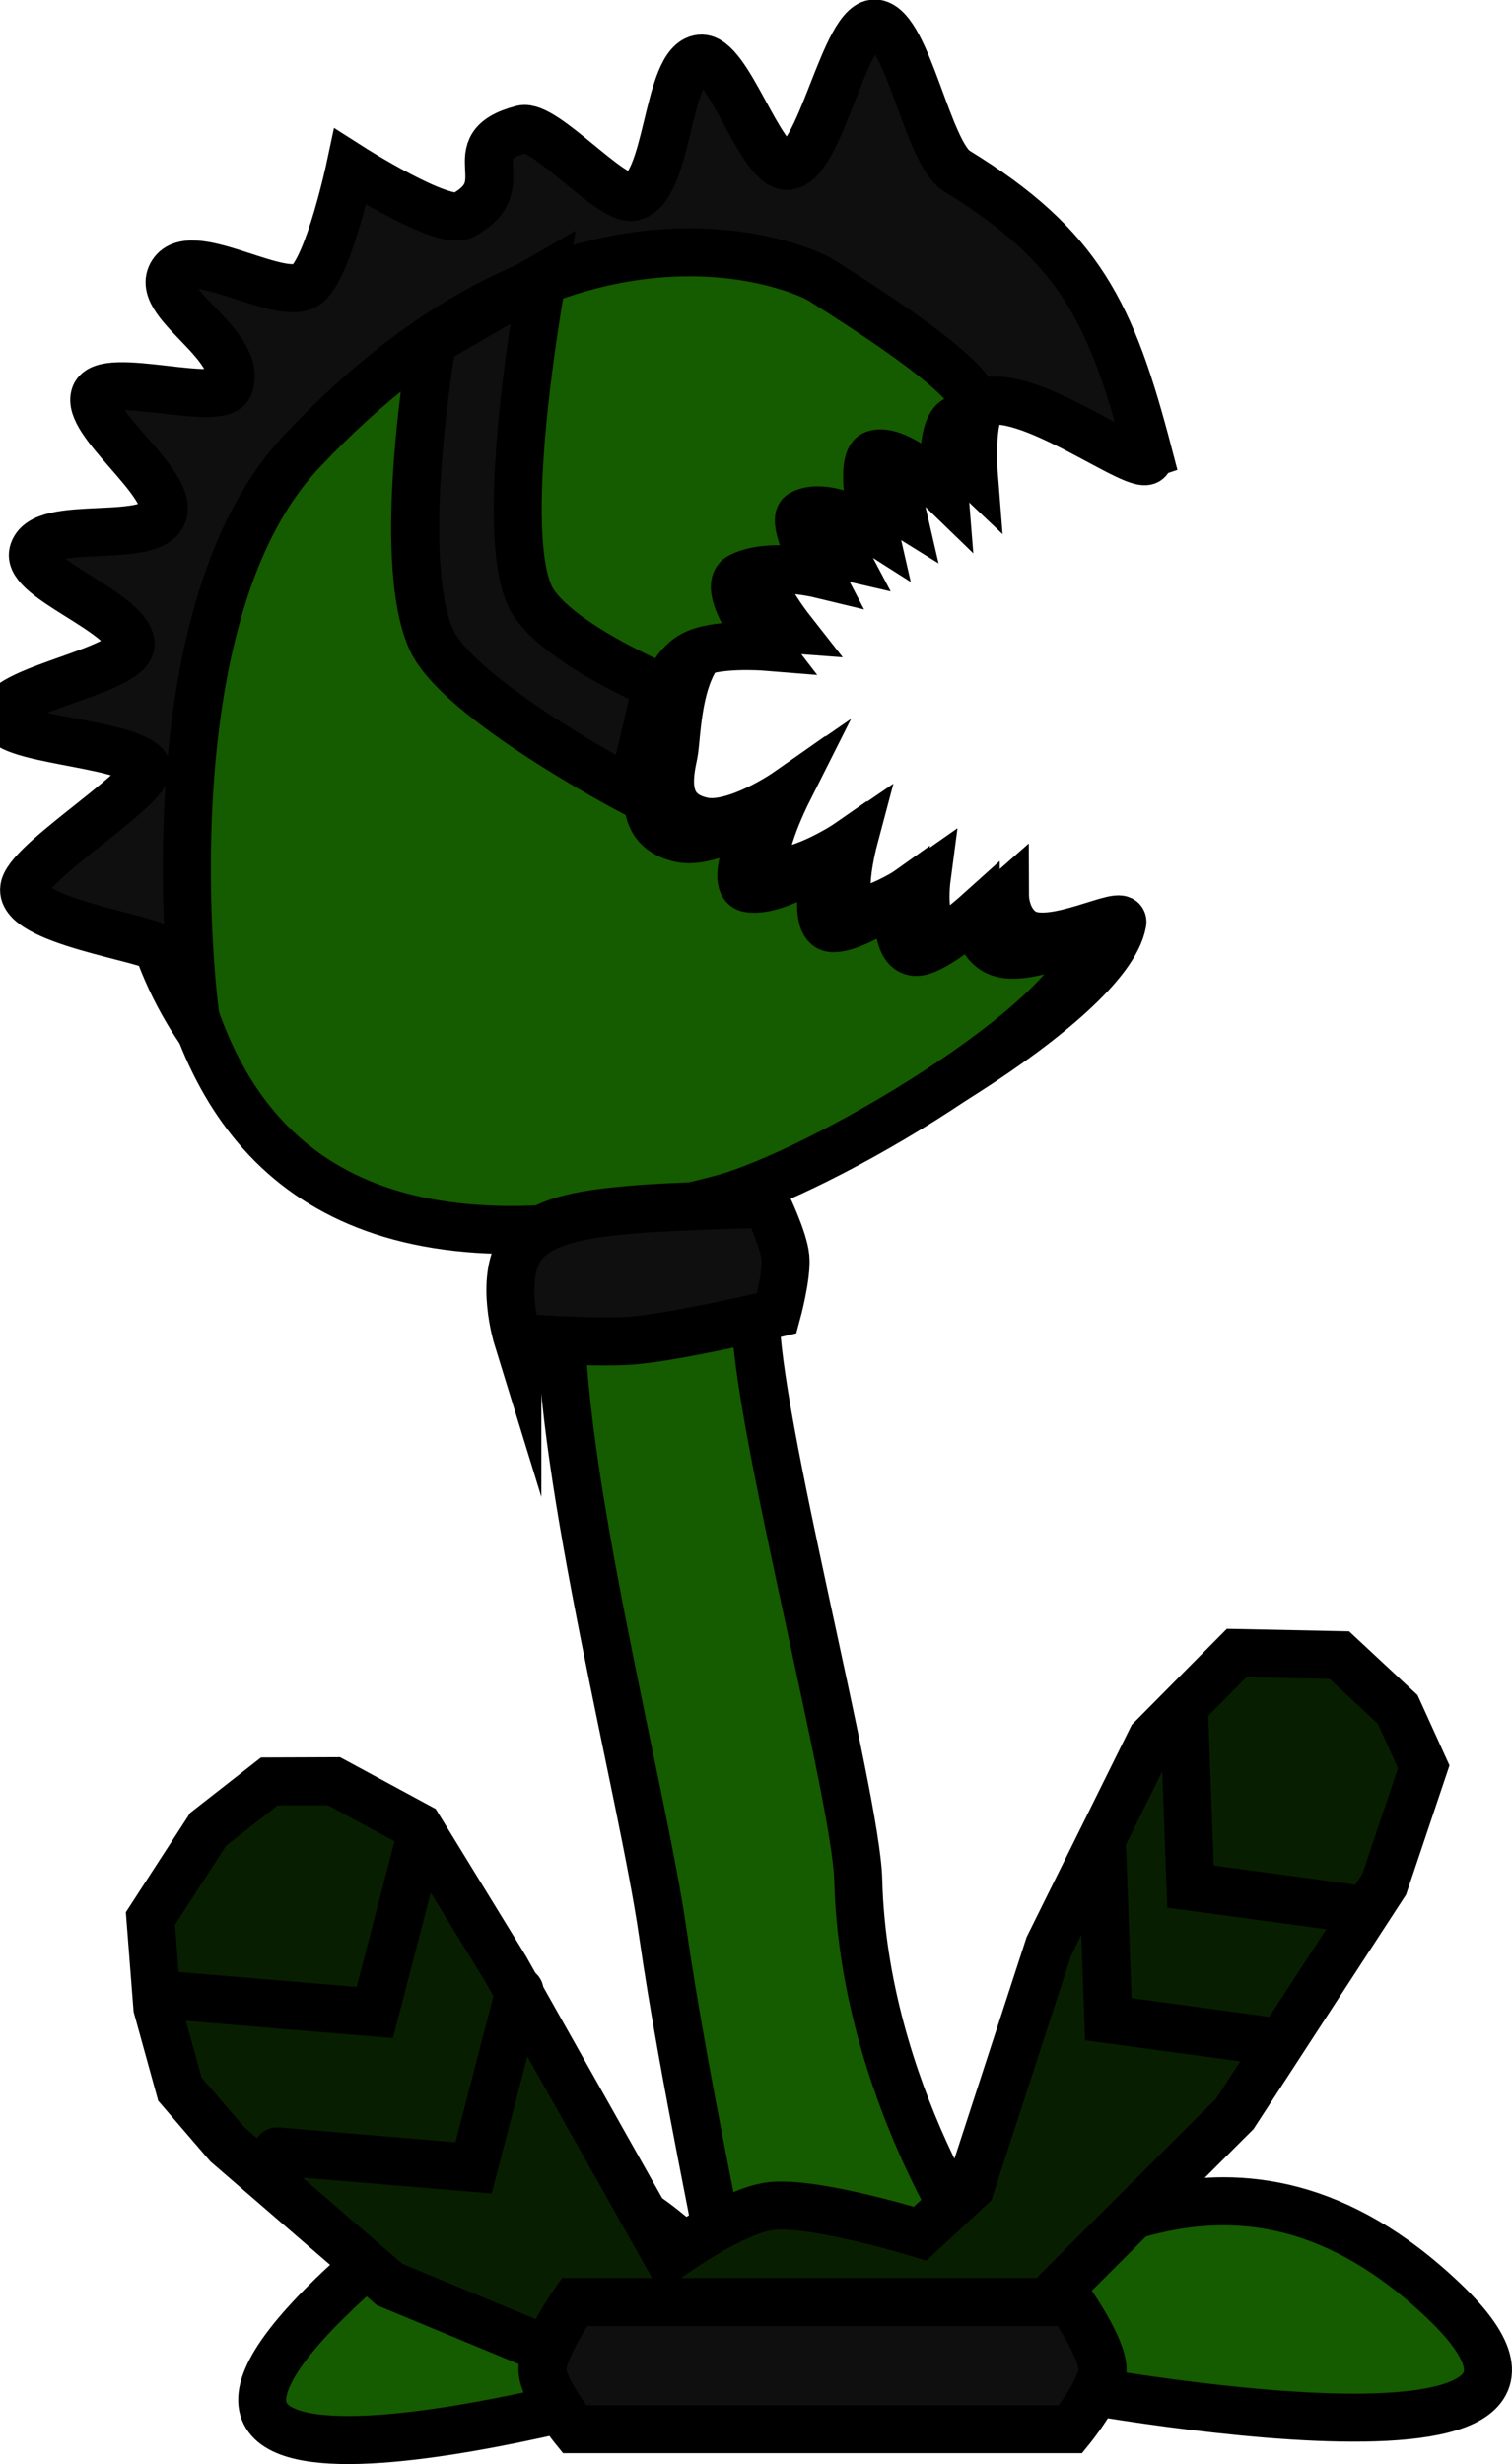 <svg version="1.1" xmlns="http://www.w3.org/2000/svg" xmlns:xlink="http://www.w3.org/1999/xlink" width="31.498" height="51.305" viewBox="0,0,31.498,51.305"><g transform="translate(-223.148,-143.971)"><g data-paper-data="{&quot;isPaintingLayer&quot;:true}" fill-rule="nonzero" stroke="#000000" stroke-width="1" stroke-linejoin="miter" stroke-miterlimit="10" stroke-dasharray="" stroke-dashoffset="0" style="mix-blend-mode: normal"><path d="M229.956,191.884c5.237,-5.183 7.399,-0.59 8.259,-0.59c0.075,0 -0.81,-3.957 -1.26,-7.082c-0.42,-2.916 -2.155,-9.507 -2.12,-12.938c0.107,-2.547 -0.397,-2.828 -0.397,-2.828l3.248,0.108c0,0 1.123,0.01 1.207,2.789c-0.037,2.031 2.091,10.023 2.134,11.772c0.108,4.373 2.666,8.061 2.79,8.061c1.249,0 4.99,-3.514 9.414,0.708c4.423,4.222 -8.629,1.651 -8.629,1.651c0,0 -2.459,0.59 -3.698,0.59c-1.252,0 -3.776,-0.59 -3.776,-0.59c0,0 -12.569,3.689 -7.172,-1.651z" fill="#155b00" stroke-linecap="butt"/><path d="M243.365,189.507l1.634,-5.014l2.138,-4.315l1.773,-1.789l2.141,0.044l1.213,1.13l0.543,1.194l-0.822,2.445l-3.114,4.782l-3.861,3.857l-4.331,2.158l-4.534,-0.438l-4.882,-2.024l-3.377,-2.915l-0.99,-1.151l-0.47,-1.699l-0.145,-1.855l1.205,-1.859l1.272,-0.994l1.349,-0.005l1.762,0.953l1.804,2.941l3.395,6.028c0,0 1.365,-1.003 2.166,-1.079c0.93,-0.089 3.082,0.577 3.082,0.577z" fill="#081e00" stroke-linecap="round"/><path d="M231.914,182.193l-0.959,3.682l-4.094,-0.343" fill="none" stroke-linecap="round"/><path d="M233.972,185.427l-0.959,3.682l-4.094,-0.343" fill="none" stroke-linecap="round"/><path d="M251.206,183.693l-3.258,-0.441l-0.13,-3.547" fill="none" stroke-linecap="round"/><path d="M249.446,186.449l-3.209,-0.435l-0.128,-3.494" fill="none" stroke-linecap="round"/><path d="M247.071,153.432c0.176,0.675 -2.221,-1.274 -3.328,-1.112c-0.424,0.062 -0.31,1.513 -0.31,1.513c0,0 -0.993,-0.944 -1.486,-0.774c-0.345,0.119 -0.006,1.582 -0.006,1.582c0,0 -1.012,-0.629 -1.551,-0.332c-0.231,0.127 0.359,1.242 0.359,1.242c0,0 -1.043,-0.242 -1.662,0.065c-0.447,0.222 0.524,1.458 0.524,1.458c0,0 -1.082,-0.081 -1.554,0.185c-0.827,0.465 -0.797,2.044 -0.874,2.407c-0.094,0.445 -0.258,1.221 0.606,1.405c0.673,0.143 1.762,-0.609 1.762,-0.609c0,0 -0.79,1.569 -0.308,1.646c0.602,0.096 1.687,-0.646 1.687,-0.646c0,0 -0.385,1.446 0.093,1.469c0.463,0.023 1.427,-0.653 1.427,-0.653c0,0 -0.148,1.124 0.343,1.144c0.382,0.015 1.291,-0.786 1.291,-0.786c0,0 0.002,0.515 0.391,0.748c0.597,0.359 2.11,-0.514 2.054,-0.202c-0.301,1.687 -5.821,4.858 -7.899,5.401c-6.905,1.805 -10.968,-1.44 -12.187,-4.858c-0.074,-0.208 -2.982,-0.576 -2.784,-1.295c0.167,-0.605 2.807,-2.187 2.516,-2.52c-0.431,-0.492 -3.036,-0.527 -2.97,-1.042c0.072,-0.566 2.758,-0.947 2.662,-1.521c-0.108,-0.642 -2.153,-1.331 -2.03,-1.865c0.173,-0.751 2.612,-0.112 2.721,-0.88c0.09,-0.637 -1.634,-1.857 -1.43,-2.402c0.197,-0.528 2.633,0.277 2.797,-0.208c0.294,-0.869 -1.652,-1.739 -1.166,-2.362c0.446,-0.572 2.286,0.672 2.79,0.255c0.458,-0.378 0.896,-2.441 0.896,-2.441c0,0 1.93,1.231 2.344,1.011c1.203,-0.638 -0.158,-1.429 1.236,-1.793c0.456,-0.119 1.845,1.49 2.294,1.409c0.778,-0.141 0.699,-2.804 1.42,-2.879c0.57,-0.059 1.232,2.189 1.782,2.232c0.716,0.056 1.221,-3.074 1.885,-2.961c0.648,0.11 1.071,2.699 1.669,3.065c2.573,1.577 3.229,2.96 3.999,5.903z" fill="#0f0f0f" stroke-linecap="butt"/><path d="M243.117,152.697c-0.415,0.061 -0.298,1.512 -0.298,1.512c0,0 -0.975,-0.946 -1.457,-0.778c-0.337,0.117 -0.001,1.581 -0.001,1.581c0,0 -0.992,-0.632 -1.519,-0.337c-0.226,0.127 0.355,1.242 0.355,1.242c0,0 -1.021,-0.246 -1.626,0.06c-0.437,0.22 0.517,1.459 0.517,1.459c0,0 -1.059,-0.085 -1.52,0.18c-0.807,0.462 -0.773,2.04 -0.847,2.403c-0.091,0.445 -0.249,1.22 0.597,1.407c0.659,0.145 1.722,-0.603 1.722,-0.603c0,0 -0.768,1.565 -0.296,1.644c0.589,0.098 1.649,-0.64 1.649,-0.64c0,0 -0.372,1.444 0.095,1.469c0.453,0.024 1.395,-0.648 1.395,-0.648c0,0 -0.141,1.123 0.339,1.144c0.373,0.016 1.261,-0.781 1.261,-0.781c0,0 0.004,0.515 0.385,0.749c0.585,0.36 2.063,-0.507 2.009,-0.196c-0.289,1.685 -5.68,4.837 -7.711,5.373c-6.751,1.782 -9.738,-0.349 -10.942,-3.769c-0.032,-0.09 -1.078,-8.296 2.2,-11.788c5.64,-6.009 10.477,-3.796 10.811,-3.586c2.523,1.584 3.967,2.745 2.883,2.903z" fill="#155b00" stroke-linecap="butt"/><path d="M236.311,160.445c0,0 -3.623,-1.905 -4.181,-3.163c-0.763,-1.718 0.024,-6.202 0.024,-6.202l2.294,-1.327c0,0 -0.949,5.069 -0.27,6.608c0.407,0.924 2.656,1.882 2.656,1.882z" fill="#0f0f0f" stroke-linecap="butt"/><path d="M233.926,171.821c0,0 -0.37,-1.2 0.07,-1.875c0.405,-0.622 1.591,-0.72 2.264,-0.783c0.923,-0.086 2.858,-0.124 2.858,-0.124c0,0 0.355,0.732 0.391,1.111c0.036,0.379 -0.178,1.165 -0.178,1.165c0,0 -1.986,0.473 -2.96,0.564c-0.787,0.074 -2.445,-0.058 -2.445,-0.058z" fill="#0f0f0f" stroke-linecap="butt"/><path d="M235.116,194.551c0,0 -0.667,-0.819 -0.667,-1.246c0,-0.454 0.667,-1.402 0.667,-1.402h10.333c0,0 0.667,0.948 0.667,1.402c0,0.428 -0.667,1.246 -0.667,1.246z" fill="#0f0f0f" stroke-linecap="butt"/></g></g></svg>